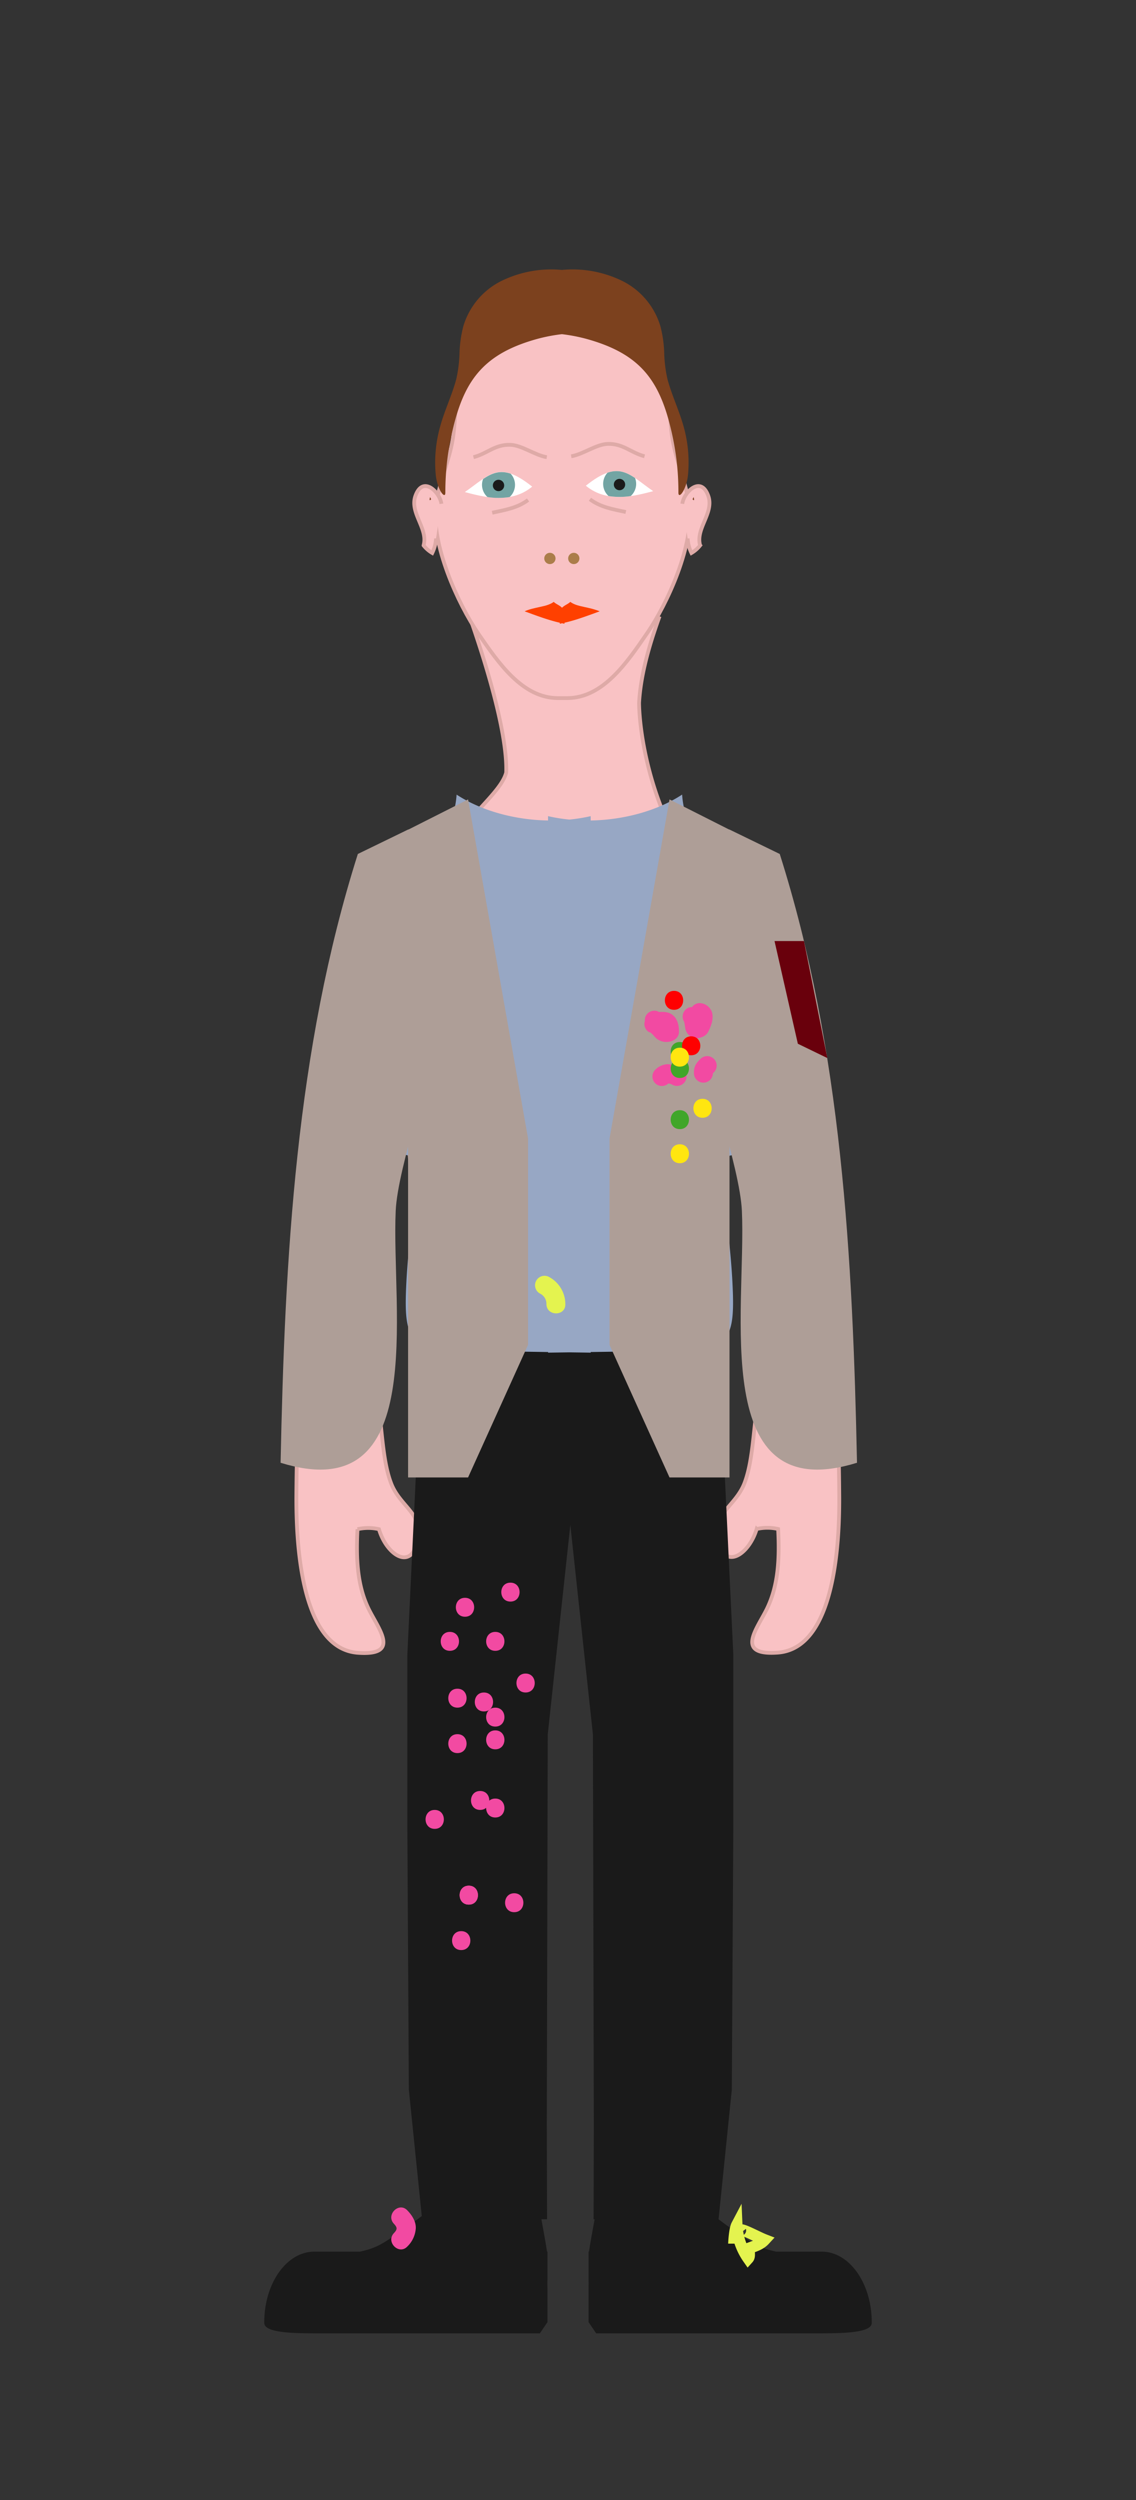 <svg id="Layer_1" data-name="Layer 1" xmlns="http://www.w3.org/2000/svg" viewBox="0 0 300 660"><rect x="0" y="0" width="300" height="660" fill="#333333" stroke="none"/><defs><style>.cls-1{fill:#f9c2c4;}.cls-1,.cls-5{stroke:#deaaa7;}.cls-1,.cls-14,.cls-5{stroke-miterlimit:10;}.cls-2{fill:#1a1a1a;}.cls-3{fill:#fff;}.cls-4{fill:#72a4a3;}.cls-14,.cls-5{fill:none;}.cls-6{fill:#ab7d4a;}.cls-7{fill:#ff4000;}.cls-8{fill:#97a7c4;}.cls-9{fill:#ae9e97;}.cls-10{fill:#f24aa2;}.cls-11{fill:#69000c;}.cls-12{fill:#e4f34f;}.cls-13{fill:#7c411e;}.cls-14{stroke:#e4f34f;stroke-width:3px;}.cls-15{fill:#40a629;}.cls-16{fill:red;}.cls-17{fill:#ffe610;}</style></defs><title>ghost</title><path class="cls-1" d="M124,162.77c3.28,9.24,10.07,30.05,9.68,41.19-1.43,5.41-10.36,11.33-16.37,21.81-1.28,2.22-3.29,3.94-4.7,6.12-5.07,6-12.45,10.79-16.6,17.36-4.71,7.47-5.27,18-6.75,26.31a706.89,706.89,0,0,0-11,120c0,11.59,1.08,39.7,16.27,40.78,11.54.82,5.28-6.43,2.73-11.78-2.92-6.11-3.25-13.09-2.85-20.85a12.62,12.62,0,0,1,5.67,0c2,6.92,9,11.56,10.39,2,.94-6.22-5-8.22-7.22-14.22-2.52-6.65-2.26-16.19-4-24-2-8.81,3.91-18,4-27.47.16-16.6-4-27.25-.95-42.49,2-9.94.71-27.12,6.5-35.33v.86c-4.17,16.06.21,42.31.21,58.22,0,15.56-.63,31.36.15,46.85,1.81.15,3.58.34,5.32.56l3.12,208.09,0,2.39a13.25,13.25,0,0,0-.35,2c-.4,7.12-4.45,8.79-9.7,12C103,596,97.8,598.82,92.21,600c-4.64,1-12.65-.28-13.84,5.26-1.65,7.67,5.93,6.32,10.85,7.08,2.78.43,4.88,1.47,7.82,1.59a56.08,56.08,0,0,0,9.91-.66c6.58-.94,13.29-1,20.1-1.68,5.94-.6,15.38,1.53,16.66-5.3,1.5-8-3.17-15.46-2.33-23l.07-4.19h0V577.2h0l-3.07-204.72c3,.38,6.15.66,9.42.8v.1h.12c.71,0,1.4,0,2.09,0s1.38,0,2.09,0h.12v-.1c3.27-.14,6.4-.42,9.42-.8l-3.07,204.72h0V579h0l.07,4.19c.83,7.57-3.83,15-2.33,23,1.28,6.83,10.72,4.7,16.66,5.3,6.81.69,13.52.74,20.1,1.68a56.08,56.08,0,0,0,9.91.66c2.94-.12,5-1.17,7.82-1.59,4.93-.75,12.5.59,10.85-7.08-1.19-5.54-9.2-4.3-13.84-5.26-5.59-1.15-10.82-4-15.46-6.78-5.25-3.17-9.3-4.84-9.7-12a13.25,13.25,0,0,0-.35-2l0-2.39,3.12-208.09c1.74-.22,3.51-.41,5.32-.56.79-15.49.15-31.29.15-46.85,0-15.91,4.39-42.15.21-58.22v-.86c5.79,8.21,4.49,25.39,6.5,35.33,3.08,15.24-1.11,25.89-.95,42.49.09,9.52,6,18.67,4,27.47-1.74,7.79-1.49,17.32-4,24-2.27,6-8.16,8-7.22,14.22,1.44,9.52,8.36,4.87,10.39-2a12.62,12.62,0,0,1,5.67,0c.4,7.76.07,14.73-2.85,20.85-2.55,5.35-8.81,12.6,2.73,11.78,15.19-1.08,16.29-29.19,16.27-40.78a706.88,706.88,0,0,0-11-120c-1.47-8.35-2-18.84-6.75-26.31-4.15-6.57-11.52-11.36-16.6-17.36-1.41-2.18-5.43-3.89-6.7-6.12-12-20.84-11.82-40.19-11.82-40.19.5-8.74,3.56-17.61,5.4-22.81"/><polygon class="cls-2" points="156.76 585.89 165.01 585.89 173.26 585.89 181.51 585.89 189.76 585.89 193.26 551.68 193.65 483.69 193.65 436.69 189.76 354.89 181.51 354.89 173.26 354.89 165.01 354.89 156.76 354.89 145.38 354.06 156.58 457.89 156.82 560.69 156.76 585.89"/><path class="cls-2" d="M144.46,594.43c-.8-5.48-2.09-10.5-2.12-14.2-5.78-.27-17.16-3.31-22.42-1.06-2.57,1.1-10.44,7.47-13.28,9.32-3.08,2-5.29,4-8.88,5.22-.79.26-1.68.49-2.64.72H83c-7.3,0-13.22,8.36-13.22,18.69h0c-.2,2.88,8,2.89,15.28,2.89h57.51l1.95-2.89h.06V594.43Z"/><path class="cls-2" d="M155.54,594.43c.8-5.48,2.09-10.5,2.12-14.2,5.78-.27,17.16-3.31,22.42-1.06,2.57,1.1,10.44,7.47,13.28,9.32,3.08,2,5.29,4,8.88,5.22.79.26,1.68.49,2.64.72H217c7.3,0,13.22,8.36,13.22,18.69h0c.2,2.88-8,2.89-15.28,2.89H157.44l-1.95-2.89h-.06V594.43Z"/><path class="cls-1" d="M182,133.37c-.81-6-3.45-11.56-4.41-17.47s-.39-12-2.75-17.47c-5-11.67-15.47-16-26.26-15.46-10.79-.51-21.22,3.79-26.26,15.46-2.37,5.49-1.82,11.69-2.75,17.47s-3.6,11.5-4.41,17.47c-1.39,10.25,5.73,26,11.22,34,5.25,7.63,11.5,16.82,20.84,16.93.45,0,.9,0,1.35,0s.89,0,1.34,0c9.34-.1,15.6-9.29,20.84-16.93C176.3,159.41,183.42,143.62,182,133.37Z"/><path class="cls-1" d="M180.19,133c.37-3,4.87-7.62,6.85-2.09,1.61,4.5-3.41,8.61-2.15,13.08a8.19,8.19,0,0,1-2.29,2,10.06,10.06,0,0,1-1-3.83"/><path class="cls-3" d="M154.71,128.23c8.9-7.09,11.23-3.09,17.79,1.44-4.52,1.15-12,3.36-17.79-1.44"/><path class="cls-4" d="M168,127.74a4.36,4.36,0,0,0-.29-1.54c-2.32-1.56-4.39-2.37-7.27-1.41a4.34,4.34,0,0,0,.27,6.17,19.14,19.14,0,0,0,5.85,0A4.34,4.34,0,0,0,168,127.74Z"/><circle class="cls-2" cx="163.6" cy="127.92" r="1.5"/><path class="cls-5" d="M155.8,131.81c2.85,2.14,6.18,2.65,9.47,3.36"/><path class="cls-5" d="M150.85,120.46c3.16-.52,6.59-3.19,9.68-3.27,4.06-.1,6,2.3,9.68,3.27"/><path class="cls-3" d="M140.54,128.47c-8.9-7.09-11.23-3.09-17.79,1.44,4.52,1.15,12,3.36,17.79-1.44"/><path class="cls-4" d="M127.29,128a4.33,4.33,0,0,1,.29-1.54c2.32-1.56,4.39-2.37,7.27-1.41a4.34,4.34,0,0,1-.27,6.17,19.12,19.12,0,0,1-5.85,0A4.34,4.34,0,0,1,127.29,128Z"/><circle class="cls-2" cx="131.65" cy="128.16" r="1.5"/><path class="cls-5" d="M139.45,132c-2.85,2.14-6.18,2.64-9.47,3.36"/><path class="cls-5" d="M144.4,120.7c-3.16-.52-6.59-3.19-9.68-3.27-4.06-.1-6,2.3-9.68,3.27"/><circle class="cls-6" cx="145.22" cy="147.43" r="1.49"/><circle class="cls-6" cx="151.53" cy="147.43" r="1.49"/><path class="cls-7" d="M157.29,161c-.33-.11-.67-.21-1-.3l-1-.24-1-.22-1-.23c-.33-.08-.65-.17-1-.28a7.28,7.28,0,0,1-.89-.36,5.22,5.22,0,0,1-.8-.48,2,2,0,0,1-.26.24l-.32.22-.35.21-.36.21-.36.23-.34.26-.19.19-.19-.19-.34-.26-.36-.23-.36-.21-.35-.21-.32-.22a2.1,2.1,0,0,1-.26-.24,5.17,5.17,0,0,1-.8.48,7.35,7.35,0,0,1-.89.36c-.31.11-.63.2-1,.28l-1,.23-1,.22-1,.24c-.34.09-.68.19-1,.3a8.79,8.79,0,0,0-1,.39l2.16.79c.8.29,1.67.6,2.59.91s1.87.61,2.84.88c.56.16,1.13.3,1.69.43l0,.27.62-.13.62.13,0-.27c.57-.13,1.13-.27,1.7-.43,1-.27,1.92-.57,2.84-.88s1.79-.62,2.59-.91l2.16-.79A8.79,8.79,0,0,0,157.29,161Z"/><path class="cls-1" d="M116.56,133c-.37-3-4.87-7.62-6.85-2.09-1.61,4.5,3.41,8.61,2.15,13.08a8.23,8.23,0,0,0,2.29,2,10,10,0,0,0,1-3.83"/><polygon class="cls-2" points="144.47 585.89 136.22 585.89 127.97 585.89 119.72 585.89 111.47 585.89 107.97 551.68 107.58 483.69 107.58 436.69 111.47 354.89 119.72 354.89 127.97 354.89 136.22 354.89 144.47 354.89 155.85 354.06 144.65 457.89 144.4 560.69 144.47 585.89"/><path class="cls-8" d="M204.54,248.44c-8-11.61-23.51-24.16-24.4-38.67-6.44,4.23-15.28,6.69-24.15,6.84v-1.15a44.31,44.31,0,0,1-5.63.91,44.37,44.37,0,0,1-5.63-.91v1.15c-8.87-.14-17.7-2.61-24.15-6.83-.9,14.51-16.43,27.06-24.4,38.67-12.32,18-16,37.42-14.6,59.13,5.05-5.09,22.21-4.41,28.63-1.75-.53,10.53-2.35,22.13-2.88,32.44-.75,14.53.27,18.44,14.6,18.43,7.57,0,15.18.12,22.81.24v.16l5.63-.08,5.63.08v-.16c7.62-.12,15.24-.25,22.81-.24,14.32,0,15.35-3.9,14.6-18.43-.53-10.31-2.35-21.91-2.88-32.44,6.42-2.65,23.57-3.33,28.63,1.75C220.54,285.85,216.86,266.39,204.54,248.44Z"/><polygon class="cls-9" points="139.45 355.05 123.61 390.05 107.77 390.05 107.77 300.55 107.77 219.05 123.61 211.05 123.61 211.05 139.45 300.55 139.45 355.05"/><path class="cls-9" d="M107.77,219c33.67-2.65-2.22,77.52-3.27,100.65-1.2,26.37,8.85,78.69-30.4,66.52,1.12-54.11,4-109,20.4-160.72"/><polygon class="cls-9" points="160.97 355.05 176.81 390.05 192.65 390.05 192.65 300.55 192.65 219.05 176.81 211.05 176.81 211.05 160.97 300.55 160.97 355.05"/><path class="cls-9" d="M192.65,219c-33.67-2.65,2.22,77.52,3.27,100.65,1.2,26.37-8.85,78.69,30.4,66.52-1.12-54.11-4-109-20.4-160.72"/><path class="cls-10" d="M122.8,426.82c3.22,0,3.22-5,0-5s-3.22,5,0,5Z"/><path class="cls-10" d="M130.8,435.82c3.22,0,3.22-5,0-5s-3.22,5,0,5Z"/><path class="cls-10" d="M120.8,462.82c3.22,0,3.22-5,0-5s-3.22,5,0,5Z"/><path class="cls-10" d="M120.8,450.82c3.22,0,3.22-5,0-5s-3.22,5,0,5Z"/><path class="cls-10" d="M127.8,451.82c3.22,0,3.22-5,0-5s-3.22,5,0,5Z"/><path class="cls-10" d="M130.8,479.82c3.22,0,3.22-5,0-5s-3.22,5,0,5Z"/><path class="cls-10" d="M130.8,455.82c3.22,0,3.22-5,0-5s-3.22,5,0,5Z"/><path class="cls-10" d="M130.8,461.82c3.22,0,3.22-5,0-5s-3.22,5,0,5Z"/><path class="cls-10" d="M126.8,477.82c3.22,0,3.22-5,0-5s-3.22,5,0,5Z"/><path class="cls-10" d="M114.8,482.82c3.22,0,3.22-5,0-5s-3.22,5,0,5Z"/><path class="cls-10" d="M135.8,504.82c3.22,0,3.22-5,0-5s-3.22,5,0,5Z"/><path class="cls-10" d="M121.8,514.82c3.22,0,3.22-5,0-5s-3.22,5,0,5Z"/><path class="cls-10" d="M123.8,502.82c3.22,0,3.22-5,0-5s-3.22,5,0,5Z"/><path class="cls-10" d="M123.8,502.82c3.22,0,3.22-5,0-5s-3.22,5,0,5Z"/><path class="cls-10" d="M134.8,422.82c3.22,0,3.22-5,0-5s-3.22,5,0,5Z"/><path class="cls-10" d="M138.8,446.82c3.22,0,3.22-5,0-5s-3.22,5,0,5Z"/><path class="cls-10" d="M118.8,435.82c3.22,0,3.22-5,0-5s-3.22,5,0,5Z"/><path class="cls-10" d="M107.57,593.08a7.33,7.33,0,0,0,2.23-4.77c.1-1.82-1-3.51-2.23-4.77-2.22-2.35-5.75,1.19-3.54,3.54.93,1,.93,1.48,0,2.46-2.21,2.34,1.32,5.88,3.54,3.54Z"/><path class="cls-10" d="M180.64,269.58q-.13-.34,0,.07a5.5,5.5,0,0,1,.16.64c0,.13,0,.27.07.4-.16-1,.13,1,.07.54a3.27,3.27,0,0,0,1.47,2.43,3.2,3.2,0,0,0,2.83.17,3,3,0,0,0,1.84-1.53,16.48,16.48,0,0,0,.75-1.8c.43-1.24.61-3-.25-4.13a3.52,3.52,0,0,0-2.79-1.55,2.5,2.5,0,0,0,0,5c.32,0-.88-.17-.45,0s-.73-.37-.37-.14q-.62-.52-.37-.27c-.48-.46-.36-.52-.23-.27q-.27-.71-.16-.35t0-.35c0,.2-.09.79,0,0a5.54,5.54,0,0,1-.2.75,3.82,3.82,0,0,1-.38.88l.9-.9c.26-.09.27-.1,0,0a2.05,2.05,0,0,1,2.31,1.34,2.24,2.24,0,0,1-.06-.26c-.11-.55.08.62,0,0a10.13,10.13,0,0,0-.86-3.15,2.51,2.51,0,0,0-3.42-.9,2.55,2.55,0,0,0-.9,3.42Z"/><path class="cls-10" d="M171.54,272.48a6.24,6.24,0,0,1,.6.36c-.45-.31.17.21.25.29a10.78,10.78,0,0,0,.93,1,4.17,4.17,0,0,0,4.75.39,2.45,2.45,0,0,0,1.24-2.16c0-2.08-.6-4.22-2.78-5a5.69,5.69,0,0,0-1.79-.21c-.27,0-.53,0-.8,0,.77.06.3,0,.11,0s-.6-.25,0,0a2.55,2.55,0,0,0-3.42.9,2.51,2.51,0,0,0,.9,3.42,8.35,8.35,0,0,0,3.56.68c.64,0-.5-.11-.11,0q.36.1-.3-.15c.38.16-.48-.45-.17-.14q-.39-.55-.19-.21c-.33-.59-.11-.25-.06,0s0,.25,0-.06c0,.25,0,.51,0,.77l1.24-2.16c.25-.1.25-.1,0,0a1.43,1.43,0,0,1,1,.17c-.45-.2.43.4,0,0-.12-.11-.23-.23-.34-.35a8.46,8.46,0,0,0-2.22-1.84,2.5,2.5,0,0,0-2.52,4.32Z"/><path class="cls-10" d="M176.57,286.08q.32-.29-.07,0a2.32,2.32,0,0,1,.3-.18q-.52.2-.13.09c-.39,0-.44.06-.15,0-.65,0,.14.05.35.11s.31.11.13,0l.54.26a2.55,2.55,0,0,0,3.42-.9,2.51,2.51,0,0,0-.9-3.42,8.51,8.51,0,0,0-3.73-1.09,4.84,4.84,0,0,0-3.3,1.48,2.5,2.5,0,1,0,3.54,3.54Z"/><path class="cls-10" d="M185,279.55a7,7,0,0,0-1.27,1.51,4.58,4.58,0,0,0-.47,2.26,2.5,2.5,0,0,0,5,0c0-.15,0-.31,0-.46s0-.12-.06.41c0-.21.21-.51-.16.31.21-.46-.47.52-.05.06.17-.19.36-.37.54-.55a2.5,2.5,0,0,0-3.54-3.54Z"/><polygon class="cls-11" points="218.47 279.32 210.7 275.55 204.54 248.44 212.31 248.44 218.47 279.32"/><path class="cls-12" d="M142.54,341.47a3,3,0,0,1,1.76,2.84c.07,3.22,5.07,3.23,5,0a8.17,8.17,0,0,0-4.24-7.16,2.5,2.5,0,1,0-2.52,4.32Z"/><path class="cls-13" d="M178.39,106.36c-.76-2-1.52-4.06-2.11-6.21a35.32,35.32,0,0,1-.87-6.92,31.85,31.85,0,0,0-1-7.07,19.59,19.59,0,0,0-9.89-11.9,29.91,29.91,0,0,0-16.14-3,29.91,29.91,0,0,0-16.14,3,19.59,19.59,0,0,0-9.89,11.9,31.8,31.8,0,0,0-1,7.07,35.45,35.45,0,0,1-.87,6.92c-.58,2.14-1.35,4.18-2.11,6.21s-1.52,4-2.1,6.13a35,35,0,0,0-1.21,12.68c.37,4.13,2.55,6.8,2.55,4.89a71.89,71.89,0,0,1,.5-8.62,73.13,73.13,0,0,1,1.52-8.34c1.57-6.55,3.67-11.51,7.15-15.32s8.31-6.46,15.33-8.37a45.73,45.73,0,0,1,6.28-1.19,45.73,45.73,0,0,1,6.27,1.19c7,1.91,11.86,4.56,15.33,8.37s5.58,8.78,7.15,15.32a73.13,73.13,0,0,1,1.52,8.34,71.89,71.89,0,0,1,.5,8.62c0,1.91,2.18-.76,2.55-4.89a35,35,0,0,0-1.21-12.68C179.91,110.4,179.15,108.38,178.39,106.36Z"/><path class="cls-13" d="M113.86,131.79l-.3-.56C113.38,132,113.4,132.33,113.86,131.79Z"/><path class="cls-13" d="M183.19,131.23l-.3.56C183.35,132.33,183.37,132,183.19,131.23Z"/><path class="cls-14" d="M193.8,592.32c0-.44.2-3.82.78-4.92a16.69,16.69,0,0,0,3,8.84c.59-.65.06-1.94.37-2.75,1.64-.59,2.92-1,4-2.17-2.2-.85-7.61-3.92-6.15-2"/><path class="cls-15" d="M179.53,284.59c3.22,0,3.22-5,0-5s-3.22,5,0,5Z"/><path class="cls-15" d="M179.53,298.09c3.22,0,3.22-5,0-5s-3.22,5,0,5Z"/><path class="cls-15" d="M179.53,280.09c3.22,0,3.22-5,0-5s-3.22,5,0,5Z"/><path class="cls-16" d="M182.53,278.59c3.22,0,3.22-5,0-5s-3.22,5,0,5Z"/><path class="cls-16" d="M178,266.59c3.22,0,3.22-5,0-5s-3.22,5,0,5Z"/><path class="cls-17" d="M179.53,307.09c3.22,0,3.22-5,0-5s-3.22,5,0,5Z"/><path class="cls-17" d="M179.53,281.59c3.22,0,3.22-5,0-5s-3.22,5,0,5Z"/><path class="cls-17" d="M185.53,295.09c3.22,0,3.22-5,0-5s-3.22,5,0,5Z"/></svg>